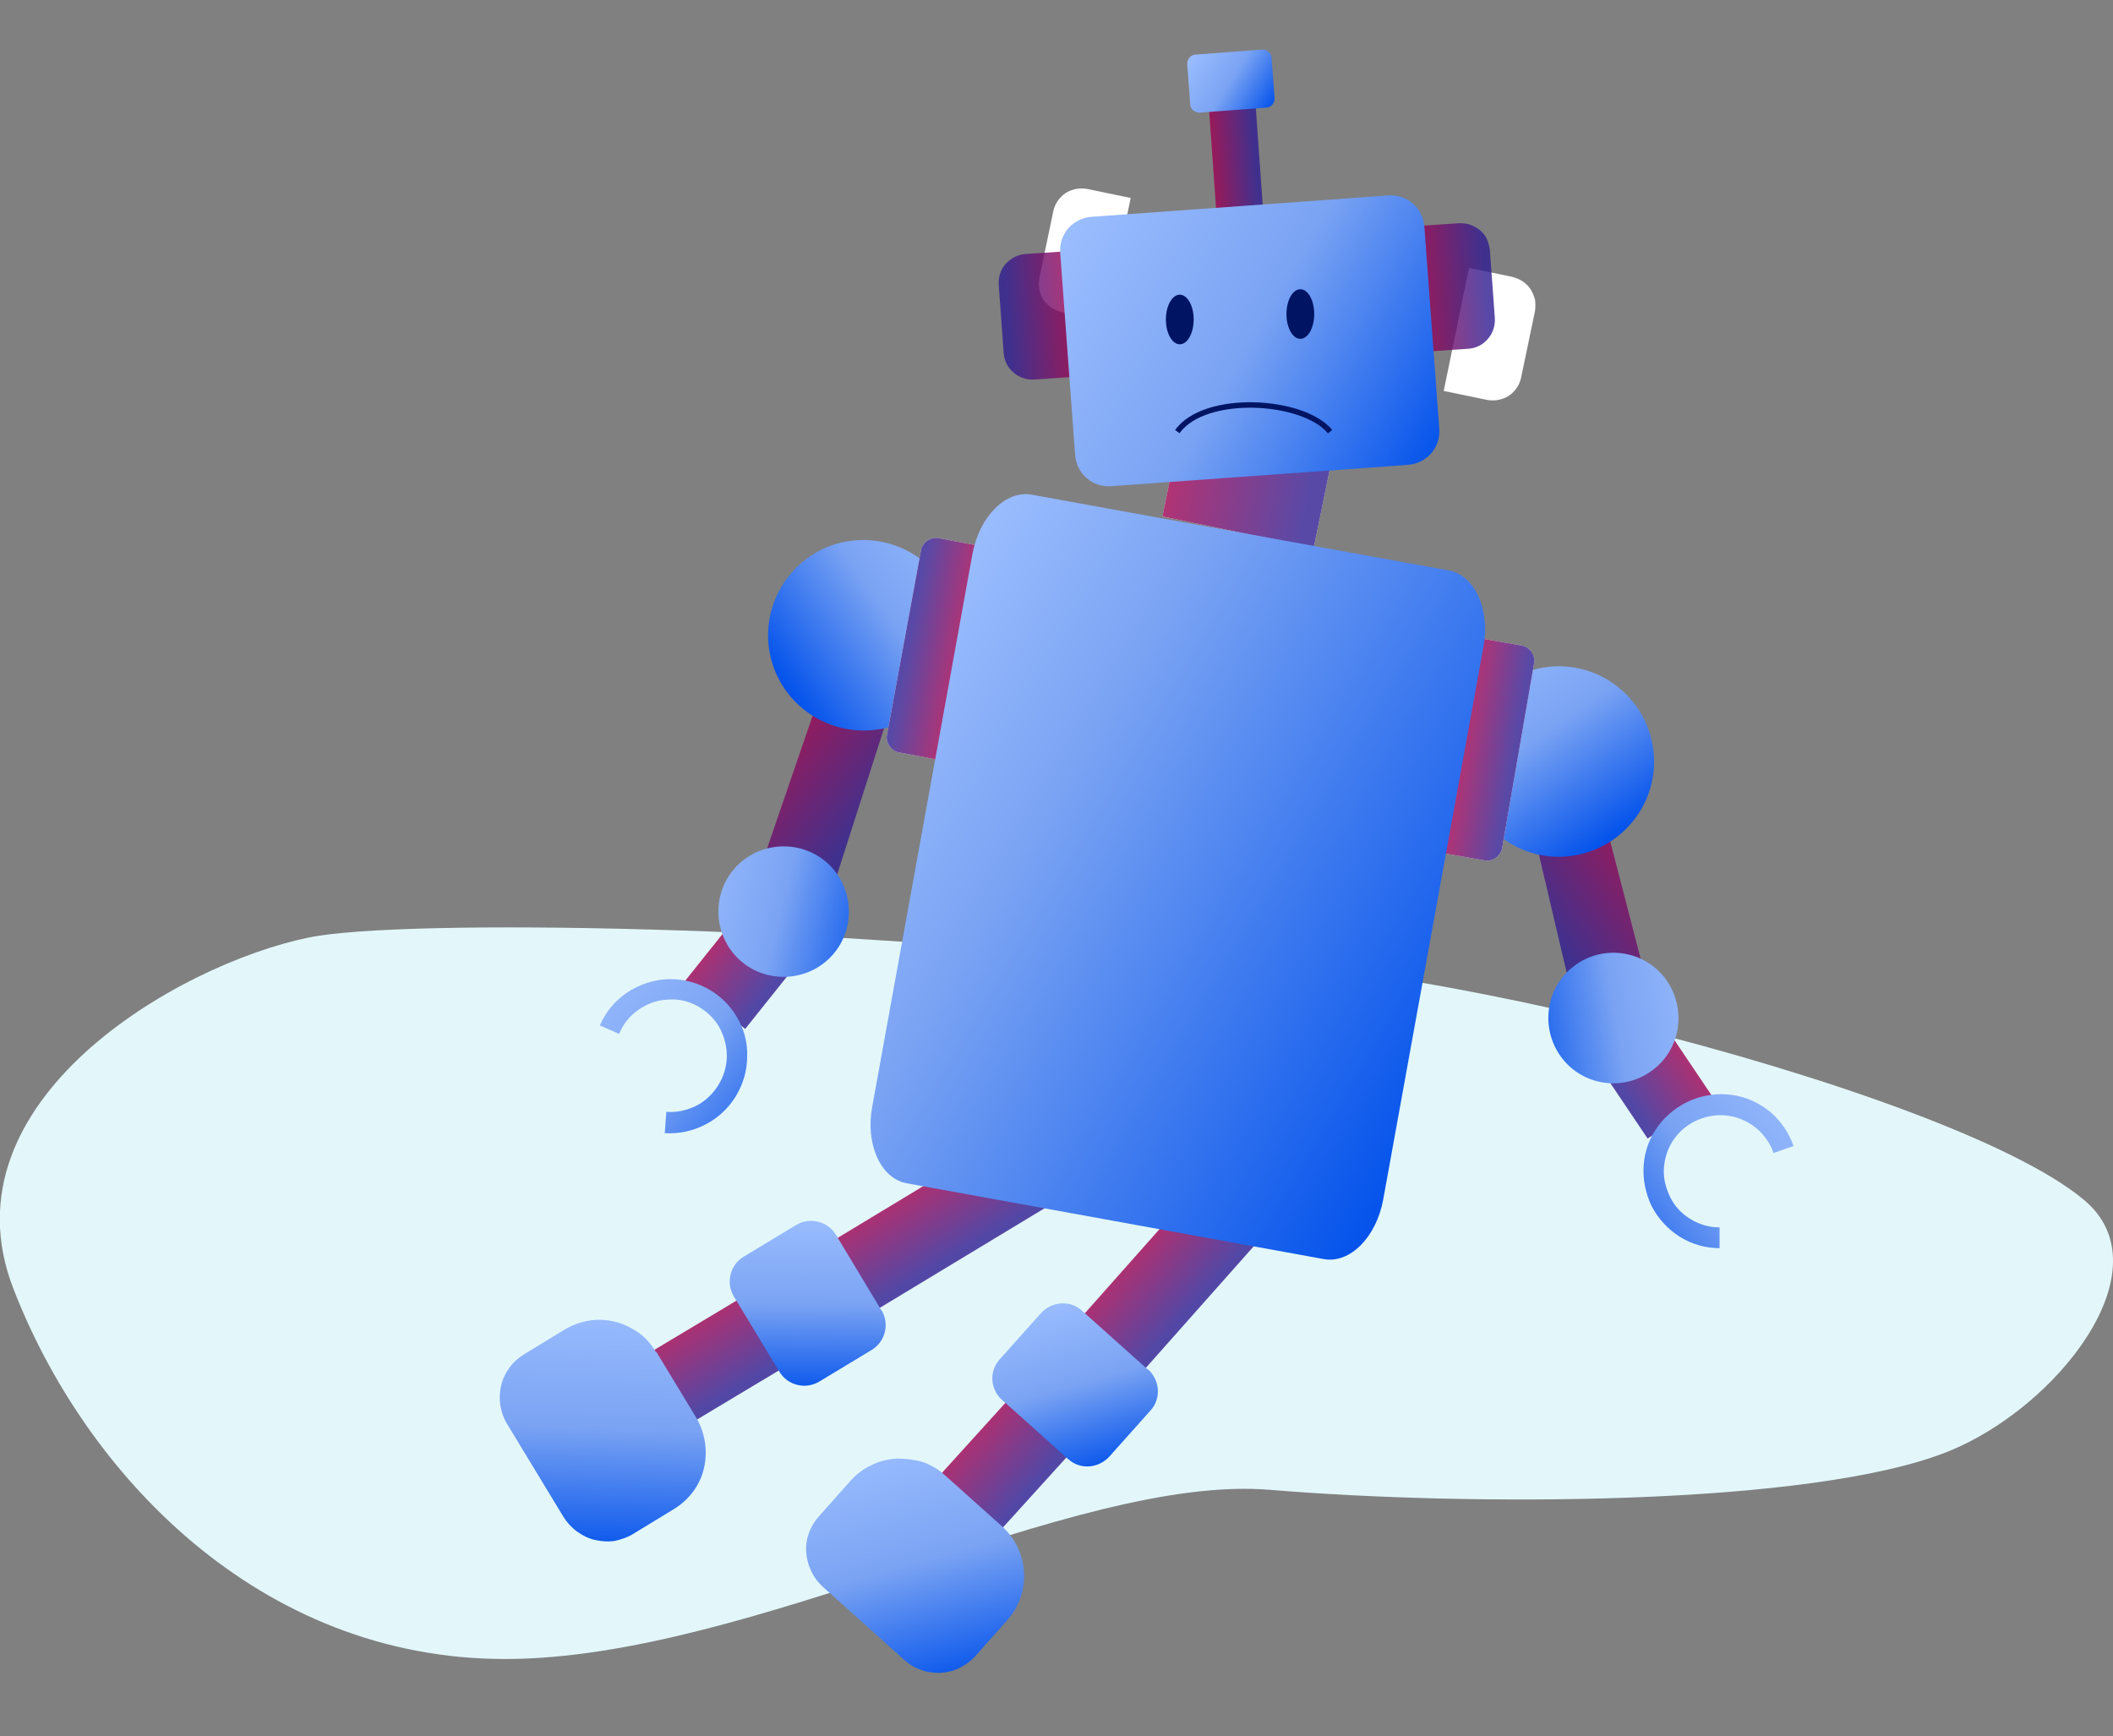 <?xml version="1.0" encoding="UTF-8"?>
<svg id="Layer_1" data-name="Layer 1" xmlns="http://www.w3.org/2000/svg" xmlns:xlink="http://www.w3.org/1999/xlink" viewBox="0 0 425.9 350">
<rect x="0" y="0" width="425.9" height="350" fill="#808080" stroke="none"/>
<style>
@keyframes bobble {
	0% {
		transform:rotate(0deg);
	}
	30% {
		transform:rotate(-8deg);
	}
	60% {
		transform:rotate(8deg);
	}
	100% {
		transform:rotate(0deg);
	}
}

@keyframes leg_left_bend {
	0% {
		transform:rotate(0deg);
	}
	30% {
		transform:rotate(-3deg);
	}
	60% {
		transform:rotate(5deg);
	}
	100% {
		transform:rotate(0deg);
	}
}

@keyframes leg_right_bend {
	0% {
		transform:rotate(2deg);
	}
	40% {
		transform:rotate(8deg);
	}
	100% {
		transform:rotate(2deg);
	}
}

@keyframes knee_left_bend {
	0% {
		transform:rotate(0deg);
	}
	20% {
		transform:rotate(-15deg);
	}
	60% {
		transform:rotate(-5deg);
	}
	100% {
		transform:rotate(0deg);
	}
}

@keyframes knee_right_bend {
	0% {
		transform:rotate(0deg);
	}
	40% {
		transform:rotate(-40deg);
	}
	100% {
		transform:rotate(0deg);
	}
}

#global{top:20px;position:relative;}

#bot_head{
	animation:bobble 4s ease-in-out 0s infinite;
	transform-origin:60% 25%;
}

#bot_leg_left{
	animation:leg_left_bend 5s ease-in-out 0s infinite;
	transform-origin:60% 40%;
	z-index:10;
}

#bot_leg_left #bottom_joint-2 {
	animation:knee_left_bend 5s ease-in-out 0s infinite;
	transform-origin:50% 78%;
}

#bot_leg_left #shin {}

#bot_leg_right{
	animation:leg_right_bend 6s ease-in-out 0s infinite;
	transform-origin:60% 40%;
	z-index:5;
}

#bot_leg_right #bottom_joint {
	animation:knee_right_bend 6s ease-in-out 0s infinite;
	transform-origin:38% 74%;
}

#bot_leg_right #shin {}

#overflow {
	opacity:0;
}
</style>
  <defs>
    <linearGradient id="linear-gradient" x1="181.8" y1="97.6" x2="190.4" y2="83.4" gradientTransform="translate(0 329.2) scale(1 -1)" gradientUnits="userSpaceOnUse">
      <stop offset="0" stop-color="#9d0051"/>
      <stop offset="0" stop-color="#9d0051"/>
      <stop offset=".9" stop-color="#301c90"/>
      <stop offset="1" stop-color="#301c90"/>
    </linearGradient>
    <linearGradient id="linear-gradient-2" x1="143.7" y1="74.3" x2="152.3" y2="60.1" xlink:href="#linear-gradient"/>
    <linearGradient id="linear-gradient-3" x1="122.2" y1="78.2" x2="120.8" y2="24.7" gradientTransform="translate(0 329.2) scale(1 -1)" gradientUnits="userSpaceOnUse">
      <stop offset="0" stop-color="#9dbfff"/>
      <stop offset=".5" stop-color="#7aa3f3"/>
      <stop offset="1" stop-color="#0050eb"/>
    </linearGradient>
    <linearGradient id="linear-gradient-4" x1="162.9" y1="95.2" x2="162.6" y2="57.4" gradientTransform="translate(0 329.2) scale(1 -1)" gradientUnits="userSpaceOnUse">
      <stop offset="0" stop-color="#9dbfff"/>
      <stop offset=".5" stop-color="#7aa3f3"/>
      <stop offset="1" stop-color="#0050eb"/>
    </linearGradient>
    <linearGradient id="linear-gradient-5" x1="225.6" y1="82.3" x2="238" y2="71.2" gradientTransform="translate(0 329.2) scale(1 -1)" gradientUnits="userSpaceOnUse">
      <stop offset="0" stop-color="#9d0051"/>
      <stop offset="0" stop-color="#9d0051"/>
      <stop offset=".9" stop-color="#301c90"/>
      <stop offset="1" stop-color="#301c90"/>
    </linearGradient>
    <linearGradient id="linear-gradient-6" x1="197.9" y1="51.3" x2="210.4" y2="40.1" xlink:href="#linear-gradient-5"/>
    <linearGradient id="linear-gradient-7" x1="177.3" y1="50" x2="191.6" y2="-1.6" gradientTransform="translate(0 329.2) scale(1 -1)" gradientUnits="userSpaceOnUse">
      <stop offset="0" stop-color="#9dbfff"/>
      <stop offset=".5" stop-color="#7aa3f3"/>
      <stop offset="1" stop-color="#0050eb"/>
    </linearGradient>
    <linearGradient id="linear-gradient-8" x1="211.4" y1="78.2" x2="222.1" y2="41.9" gradientTransform="translate(0 329.2) scale(1 -1)" gradientUnits="userSpaceOnUse">
      <stop offset="0" stop-color="#9dbfff"/>
      <stop offset=".5" stop-color="#7aa3f3"/>
      <stop offset="1" stop-color="#0050eb"/>
    </linearGradient>
    <linearGradient id="linear-gradient-9" x1="236" y1="243.9" x2="266.5" y2="237.6" gradientTransform="translate(0 329.2) scale(1 -1)" gradientUnits="userSpaceOnUse">
      <stop offset="0" stop-color="#9d0051"/>
      <stop offset="0" stop-color="#9d0051"/>
      <stop offset=".9" stop-color="#301c90"/>
      <stop offset="1" stop-color="#301c90"/>
    </linearGradient>
    <linearGradient id="linear-gradient-10" x1="244.7" y1="303.7" x2="254.1" y2="304.4" gradientTransform="translate(0 329.2) scale(1 -1)" gradientUnits="userSpaceOnUse">
      <stop offset="0" stop-color="#9d0051"/>
      <stop offset="0" stop-color="#9d0051"/>
      <stop offset=".9" stop-color="#301c90"/>
      <stop offset="1" stop-color="#301c90"/>
    </linearGradient>
    <linearGradient id="linear-gradient-11" x1="286" y1="280.9" x2="300.7" y2="282" gradientTransform="translate(0 329.2) scale(1 -1)" gradientUnits="userSpaceOnUse">
      <stop offset="0" stop-color="#9d0051"/>
      <stop offset="0" stop-color="#9d0051"/>
      <stop offset=".9" stop-color="#301c90"/>
      <stop offset="1" stop-color="#301c90"/>
    </linearGradient>
    <linearGradient id="linear-gradient-12" x1="216.5" y1="275.9" x2="201.8" y2="274.8" gradientTransform="translate(0 329.2) scale(1 -1)" gradientUnits="userSpaceOnUse">
      <stop offset="0" stop-color="#9d0051"/>
      <stop offset="0" stop-color="#9d0051"/>
      <stop offset=".9" stop-color="#301c90"/>
      <stop offset="1" stop-color="#301c90"/>
    </linearGradient>
    <linearGradient id="linear-gradient-13" x1="212.3" y1="293.4" x2="291.4" y2="247.5" gradientTransform="translate(0 329.2) scale(1 -1)" gradientUnits="userSpaceOnUse">
      <stop offset="0" stop-color="#9dbfff"/>
      <stop offset=".5" stop-color="#7aa3f3"/>
      <stop offset="1" stop-color="#0050eb"/>
    </linearGradient>
    <linearGradient id="linear-gradient-14" x1="239.3" y1="328.4" x2="256.8" y2="317.4" gradientTransform="translate(0 329.2) scale(1 -1)" gradientUnits="userSpaceOnUse">
      <stop offset="0" stop-color="#9dbfff"/>
      <stop offset=".5" stop-color="#7aa3f3"/>
      <stop offset="1" stop-color="#0050eb"/>
    </linearGradient>
    <linearGradient id="linear-gradient-15" x1="331" y1="166.2" x2="309.6" y2="151.5" gradientTransform="translate(0 329.2) scale(1 -1)" gradientUnits="userSpaceOnUse">
      <stop offset="0" stop-color="#9d0051"/>
      <stop offset="0" stop-color="#9d0051"/>
      <stop offset=".9" stop-color="#301c90"/>
      <stop offset="1" stop-color="#301c90"/>
    </linearGradient>
    <linearGradient id="linear-gradient-16" x1="295.7" y1="212.6" x2="325.3" y2="169.5" gradientTransform="translate(0 329.2) scale(1 -1)" gradientUnits="userSpaceOnUse">
      <stop offset="0" stop-color="#9dbfff"/>
      <stop offset=".5" stop-color="#7aa3f3"/>
      <stop offset="1" stop-color="#0050eb"/>
    </linearGradient>
    <linearGradient id="linear-gradient-17" x1="341.1" y1="124.1" x2="328.2" y2="115.4" gradientTransform="translate(0 329.2) scale(1 -1)" gradientUnits="userSpaceOnUse">
      <stop offset="0" stop-color="#9d0051"/>
      <stop offset="0" stop-color="#9d0051"/>
      <stop offset=".9" stop-color="#301c90"/>
      <stop offset="1" stop-color="#301c90"/>
    </linearGradient>
    <linearGradient id="linear-gradient-18" x1="294.9" y1="188.8" x2="306" y2="186.9" gradientTransform="translate(0 329.2) scale(1 -1)" gradientUnits="userSpaceOnUse">
      <stop offset="0" stop-color="#9d0051"/>
      <stop offset="0" stop-color="#9d0051"/>
      <stop offset=".9" stop-color="#301c90"/>
      <stop offset="1" stop-color="#301c90"/>
    </linearGradient>
    <linearGradient id="linear-gradient-19" x1="347.1" y1="137.5" x2="304.5" y2="130.6" gradientTransform="translate(0 329.2) scale(1 -1)" gradientUnits="userSpaceOnUse">
      <stop offset="0" stop-color="#9dbfff"/>
      <stop offset=".5" stop-color="#7aa3f3"/>
      <stop offset="1" stop-color="#0050eb"/>
    </linearGradient>
    <linearGradient id="linear-gradient-20" x1="367.5" y1="119.9" x2="320.1" y2="85.8" gradientTransform="translate(0 329.2) scale(1 -1)" gradientUnits="userSpaceOnUse">
      <stop offset="0" stop-color="#9dbfff"/>
      <stop offset=".5" stop-color="#7aa3f3"/>
      <stop offset="1" stop-color="#0050eb"/>
    </linearGradient>
    <linearGradient id="linear-gradient-21" x1="155.8" y1="188" x2="176" y2="171.6" gradientTransform="translate(0 329.2) scale(1 -1)" gradientUnits="userSpaceOnUse">
      <stop offset="0" stop-color="#9d0051"/>
      <stop offset="0" stop-color="#9d0051"/>
      <stop offset=".9" stop-color="#301c90"/>
      <stop offset="1" stop-color="#301c90"/>
    </linearGradient>
    <linearGradient id="linear-gradient-22" x1="200.7" y1="230.1" x2="158.1" y2="199.9" gradientTransform="translate(0 329.2) scale(1 -1)" gradientUnits="userSpaceOnUse">
      <stop offset="0" stop-color="#9dbfff"/>
      <stop offset=".5" stop-color="#7aa3f3"/>
      <stop offset="1" stop-color="#0050eb"/>
    </linearGradient>
    <linearGradient id="linear-gradient-23" x1="142.5" y1="146.9" x2="154.6" y2="137.2" gradientTransform="translate(0 329.2) scale(1 -1)" gradientUnits="userSpaceOnUse">
      <stop offset="0" stop-color="#9d0051"/>
      <stop offset="0" stop-color="#9d0051"/>
      <stop offset=".9" stop-color="#301c90"/>
      <stop offset="1" stop-color="#301c90"/>
    </linearGradient>
    <linearGradient id="linear-gradient-24" x1="193.3" y1="207.5" x2="182.2" y2="209.6" gradientTransform="translate(0 329.2) scale(1 -1)" gradientUnits="userSpaceOnUse">
      <stop offset="0" stop-color="#9d0051"/>
      <stop offset="0" stop-color="#9d0051"/>
      <stop offset=".9" stop-color="#301c90"/>
      <stop offset="1" stop-color="#301c90"/>
    </linearGradient>
    <linearGradient id="linear-gradient-25" x1="136.4" y1="160.7" x2="178.3" y2="150.5" gradientTransform="translate(0 329.2) scale(1 -1)" gradientUnits="userSpaceOnUse">
      <stop offset="0" stop-color="#9dbfff"/>
      <stop offset=".5" stop-color="#7aa3f3"/>
      <stop offset="1" stop-color="#0050eb"/>
    </linearGradient>
    <linearGradient id="linear-gradient-26" x1="115.8" y1="144.7" x2="160.3" y2="107" gradientTransform="translate(0 329.2) scale(1 -1)" gradientUnits="userSpaceOnUse">
      <stop offset="0" stop-color="#9dbfff"/>
      <stop offset=".5" stop-color="#7aa3f3"/>
      <stop offset="1" stop-color="#0050eb"/>
    </linearGradient>
    <linearGradient id="linear-gradient-27" x1="174.1" y1="200.2" x2="300.8" y2="124.8" gradientTransform="translate(0 329.2) scale(1 -1)" gradientUnits="userSpaceOnUse">
      <stop offset="0" stop-color="#9dbfff"/>
      <stop offset=".3" stop-color="#7aa3f3"/>
      <stop offset="1" stop-color="#0050eb"/>
    </linearGradient>
  </defs>
  <g id="global" transform="translate(0 10)">
	<path d="m62.1,179c19.1-4,108-2.2,169.6,5.5,35.2-6.6,160.8,24.2,188.4,47.4,16.6,13.9-5.5,41.9-27.5,50.7-27.8,11.1-96.9,11-136.6,7.7-39.7-3.3-104.6,34.1-154.2,34.1S17,287,2.6,249.5c-14.3-37.5,33-65,59.5-70.5Z" style="fill: #e3f7fa;"/>
	<g id="bot_leg_right">
		<path d="m213.6,231.7l-8.5-14.1-46.5,28.1,8.5,14.1,46.5-28.1Z" style="fill: url(#linear-gradient); isolation: isolate; opacity: .8;"/>
		<g id="bottom_joint">
		<g id="shin">
			<path d="m169.9,258.5l-8.5-14.1-35.2,21.1,8.5,14.1,35.2-21.1Z" style="fill: url(#linear-gradient-2); isolation: isolate; opacity: .8;"/>
			<path d="m132.3,262.5l8,13.2c1.8,3,2.4,6.7,1.6,10.2-.8,3.5-3,6.4-6.1,8.3l-8.2,5c-1.1.7-2.4,1.1-3.7,1.4-1.3.2-2.7.1-4-.2-1.3-.3-2.5-.9-3.6-1.7-1.1-.8-2-1.8-2.7-2.9l-11.4-18.8c-1.4-2.3-1.8-5.1-1.2-7.7.6-2.6,2.3-4.9,4.6-6.3l8.2-5c1.5-.9,3.2-1.5,4.9-1.8,1.7-.3,3.5-.2,5.2.2,1.7.4,3.3,1.2,4.8,2.2,1.4,1,2.6,2.4,3.5,3.9Z" style="fill: url(#linear-gradient-3);"/>
		</g>
		<path d="m177.7,254.2l-9.2-15.3c-1.7-2.8-5.3-3.6-8-2l-10.6,6.4c-2.8,1.7-3.6,5.3-2,8l9.2,15.2c1.7,2.8,5.3,3.6,8,2l10.6-6.4c2.8-1.7,3.6-5.3,2-8Z" style="fill: url(#linear-gradient-4);"/>
		</g>
	</g>
	<g id="bot_leg_left">
		<path d="m253.6,240.2l-12.3-11-31.5,35.5,12.3,11,31.5-35.5Z" style="fill: url(#linear-gradient-5); isolation: isolate; opacity: .8;"/>
		<g id="bottom_joint-2" data-name="bottom_joint">
		<g>
			<path d="m222.9,275l-12.3-11-25.2,27.8,12.3,11,25.2-27.8Z" style="fill: url(#linear-gradient-6); isolation: isolate; opacity: .8;"/>
			<path d="m190.4,287.3l11.5,10.3c2.7,2.4,4.3,5.7,4.5,9.3.2,3.6-1,7-3.4,9.7l-6.4,7.2c-.9,1-2,1.8-3.2,2.4-1.2.6-2.5.9-3.8,1-1.3,0-2.7-.1-3.9-.6-1.3-.4-2.4-1.1-3.4-2l-16.4-14.7c-2-1.8-3.2-4.3-3.4-7-.2-2.7.8-5.3,2.6-7.3l6.4-7.2c1.2-1.3,2.6-2.4,4.2-3.1,1.6-.8,3.3-1.2,5.1-1.3,1.8,0,3.5.2,5.2.7,1.7.6,3.2,1.5,4.5,2.7Z" style="fill: url(#linear-gradient-7);"/>
		</g>
		<path id="shin-2" data-name="shin" d="m231.4,266.1l-13.3-11.9c-2.4-2.2-6.1-1.9-8.3.5l-8.3,9.3c-2.2,2.4-1.9,6.1.5,8.2l13.3,11.9c2.4,2.2,6.1,1.9,8.3-.5l8.3-9.3c2.2-2.4,1.9-6.1-.5-8.3Z" style="fill: url(#linear-gradient-8);"/>
		</g>
	</g>
	<path d="m268.4,82.8l-30.5-6.3-3.6,17.6,30.5,6.3,3.6-17.6Z" style="fill: #fff;"/>
	<path id="overflow" d="M0 500 H400 V10" style="fill: #fff;"/>
	<path d="m296.1,44l8.7,1.8c.7.2,1.5.5,2.1.9s1.2,1,1.6,1.6c.4.6.7,1.4.9,2.1.1.7.1,1.5,0,2.3l-2.8,13.4c-.3,1.5-1.2,2.8-2.5,3.7-1.3.8-2.9,1.1-4.4.8l-8.7-1.8,5.1-24.8Z" style="fill: #fff;"/>
	<path d="m222.7,54.7l-8.7-1.8c-1.5-.3-2.8-1.2-3.7-2.5-.8-1.3-1.1-2.9-.8-4.4l2.8-13.4c.3-1.5,1.2-2.8,2.5-3.7,1.3-.8,2.9-1.1,4.4-.8l8.7,1.8-5.1,24.8Z" style="fill: #fff;"/>
	<path d="m268.4,82.8l-30.5-6.3-3.6,17.6,30.5,6.3,3.6-17.6Z" style="fill: url(#linear-gradient-9); isolation: isolate; opacity: .8;"/>
	<g id="bot_head">
		<path d="m253,10l-9.4.7,2.1,29.6,9.4-.7-2.1-29.6Z" style="fill: url(#linear-gradient-10); isolation: isolate; opacity: .8;"/>
		<path d="m285.1,35.6l8.9-.6c.8,0,1.5,0,2.3.3s1.4.6,2,1.1c.6.5,1.1,1.1,1.4,1.8.3.7.5,1.4.6,2.2l1,13.7c.1,1.5-.4,3.1-1.4,4.2-1,1.2-2.4,1.9-4,2l-8.9.6-1.8-25.3Z" style="fill: url(#linear-gradient-11); isolation: isolate; opacity: .8;"/>
		<path d="m217.4,65.9l-8.9.6c-1.5.1-3.1-.4-4.2-1.4-1.2-1-1.9-2.4-2-4l-1-13.7c-.1-1.5.4-3.1,1.4-4.2s2.4-1.9,4-2l8.9-.6,1.8,25.3Z" style="fill: url(#linear-gradient-12); isolation: isolate; opacity: .8;"/>
		<path d="m279.8,29.4l-59.8,4.3c-3.8.3-6.6,3.5-6.3,7.3l3,40.7c.3,3.8,3.5,6.6,7.3,6.3l59.8-4.3c3.8-.3,6.6-3.5,6.3-7.3l-3-40.7c-.3-3.8-3.5-6.6-7.3-6.3Z" style="fill: url(#linear-gradient-13);"/>
		<path d="m254.3,0l-13.3,1c-1,0-1.8,1-1.7,2l.6,8c0,1,1,1.8,2,1.7l13.3-1c1,0,1.8-1,1.7-2l-.6-8c0-1-1-1.8-2-1.7Z" style="fill: url(#linear-gradient-14);"/>
		<path d="m237.3,77c5.5-7.7,25.3-6.6,30.8,0" style="fill: none; stroke: #001464; stroke-width: 1.1px;"/>
		<ellipse cx="237.8" cy="54.4" rx="2.8" ry="5" style="fill: #001464;"/>
		<ellipse cx="262.1" cy="53.3" rx="2.8" ry="5" style="fill: #001464;"/>
	</g>
	<path d="m331.3,185.6l-9.2-35.5-13.5,5.4,7.5,31.9,15.1-1.8Z" style="fill: url(#linear-gradient-15); isolation: isolate; opacity: .8;"/>
	<path d="m325.9,128.3c8.4,6.5,10,18.5,3.5,26.9-6.5,8.4-18.5,10-26.9,3.5-8.4-6.5-10-18.5-3.5-26.9,6.5-8.4,18.5-10,26.9-3.5Z" style="fill: url(#linear-gradient-16);"/>
	<path d="m298.6,118.7l8,1.4c.8.1,1.6.6,2.1,1.3.5.7.7,1.6.5,2.4l-6.4,37c-.1.8-.6,1.6-1.3,2.1-.7.5-1.6.7-2.4.5l-8-1.4,7.5-43.3Z" style="fill: #fff;"/>
	<path d="m324.3,207.9l12.9-8.7,7.8,11.6-12.9,8.7-7.8-11.6Z" style="fill: url(#linear-gradient-17); isolation: isolate; opacity: .8;"/>
	<path d="m298.6,118.7l8,1.4c.8.1,1.6.6,2.1,1.3.5.7.7,1.6.5,2.4l-6.4,37c-.1.8-.6,1.6-1.3,2.1-.7.5-1.6.7-2.4.5l-8-1.4,7.5-43.3Z" style="fill: url(#linear-gradient-18); isolation: isolate; opacity: .8;"/>
	<path d="m333.1,205.7c-5.8,4.4-14.1,3.2-18.4-2.6s-3.2-14.1,2.6-18.4c5.8-4.4,14.1-3.2,18.4,2.6s3.2,14.1-2.6,18.4Z" style="fill: url(#linear-gradient-19);"/>
	<path d="m346.6,241.6v-4.2c-2.1,0-4.1-.6-5.9-1.7s-3.2-2.6-4.1-4.5c-.9-1.9-1.4-3.9-1.2-6,.2-2.1.9-4.1,2.1-5.7,1.2-1.7,2.9-3,4.8-3.8,1.9-.8,4-1.1,6.1-.8,2.1.3,4,1.2,5.6,2.5s2.8,3.1,3.5,5l4-1.4c-.9-2.7-2.6-5.1-4.7-6.9-2.2-1.8-4.8-3-7.7-3.4-2.8-.4-5.7,0-8.3,1.1-2.6,1.1-4.9,2.9-6.6,5.2-1.7,2.3-2.7,5-2.9,7.9-.2,2.8.4,5.7,1.6,8.2,1.3,2.5,3.3,4.7,5.7,6.2,2.4,1.5,5.2,2.3,8.1,2.3h0Z" style="fill: url(#linear-gradient-20);"/>
	<path d="m153.7,163.7l11.9-34.7,13,6.5-10,31.2-14.9-2.9Z" style="fill: url(#linear-gradient-21); isolation: isolate; opacity: .8;"/>
	<path d="m168.3,99.7c-10.1,3.2-15.8,14-12.6,24.1,3.2,10.1,14,15.7,24.1,12.6,10.1-3.2,15.8-14,12.6-24.1-3.2-10.1-14-15.7-24.1-12.6Z" style="fill: url(#linear-gradient-22);"/>
	<path d="m158.9,186.5l-12.1-9.7-8.7,10.9,12.1,9.7,8.7-10.9Z" style="fill: url(#linear-gradient-23); isolation: isolate; opacity: .8;"/>
	<path d="m197.3,100l-8-1.5c-.8-.2-1.7,0-2.4.5-.7.5-1.2,1.2-1.3,2.1l-6.8,36.9c-.2.8,0,1.7.5,2.4.5.7,1.2,1.2,2.1,1.3l8,1.5,7.9-43.2Z" style="fill: #fff;"/>
	<path d="m197.3,100l-8-1.5c-.8-.2-1.7,0-2.4.5-.7.5-1.2,1.2-1.3,2.1l-6.8,36.9c-.2.8,0,1.7.5,2.4.5.7,1.2,1.2,2.1,1.3l8,1.5,7.9-43.2Z" style="fill: url(#linear-gradient-24); isolation: isolate; opacity: .8;"/>
	<path d="m149.2,183.6c5.4,4.8,13.8,4.3,18.6-1.1,4.8-5.4,4.3-13.8-1.1-18.6-5.4-4.8-13.8-4.3-18.6,1.1-4.8,5.4-4.3,13.8,1.1,18.6Z" style="fill: url(#linear-gradient-25);"/>
	<path d="m134,218.3l.3-4.2c2.1.2,4.1-.3,6-1.2,1.8-.9,3.4-2.4,4.5-4.2,1.1-1.8,1.7-3.8,1.7-5.9,0-2.1-.6-4.1-1.6-5.9-1.1-1.8-2.6-3.2-4.5-4.2-1.8-1-3.9-1.4-6-1.2-2.1.1-4.1.9-5.8,2.1-1.7,1.2-3,2.8-3.8,4.8l-3.9-1.7c1.1-2.6,3-4.9,5.3-6.5,2.3-1.6,5.1-2.6,7.9-2.8,2.8-.2,5.7.4,8.2,1.7,2.5,1.3,4.7,3.3,6.1,5.7,1.5,2.4,2.3,5.2,2.2,8.1,0,2.9-.8,5.6-2.3,8.1-1.5,2.4-3.6,4.4-6.2,5.7-2.5,1.3-5.4,1.9-8.2,1.7h0Z" style="fill: url(#linear-gradient-26);"/>
	<path d="m292.1,105l-84.2-15.3c-5.2-.9-10.5,4.4-11.9,12l-20.2,111.4c-1.4,7.5,1.7,14.4,6.9,15.4l84.2,15.3c5.2.9,10.5-4.4,11.9-12l20.2-111.4c1.4-7.5-1.7-14.4-6.9-15.4Z" style="fill: url(#linear-gradient-27);"/>
  </g>
</svg>